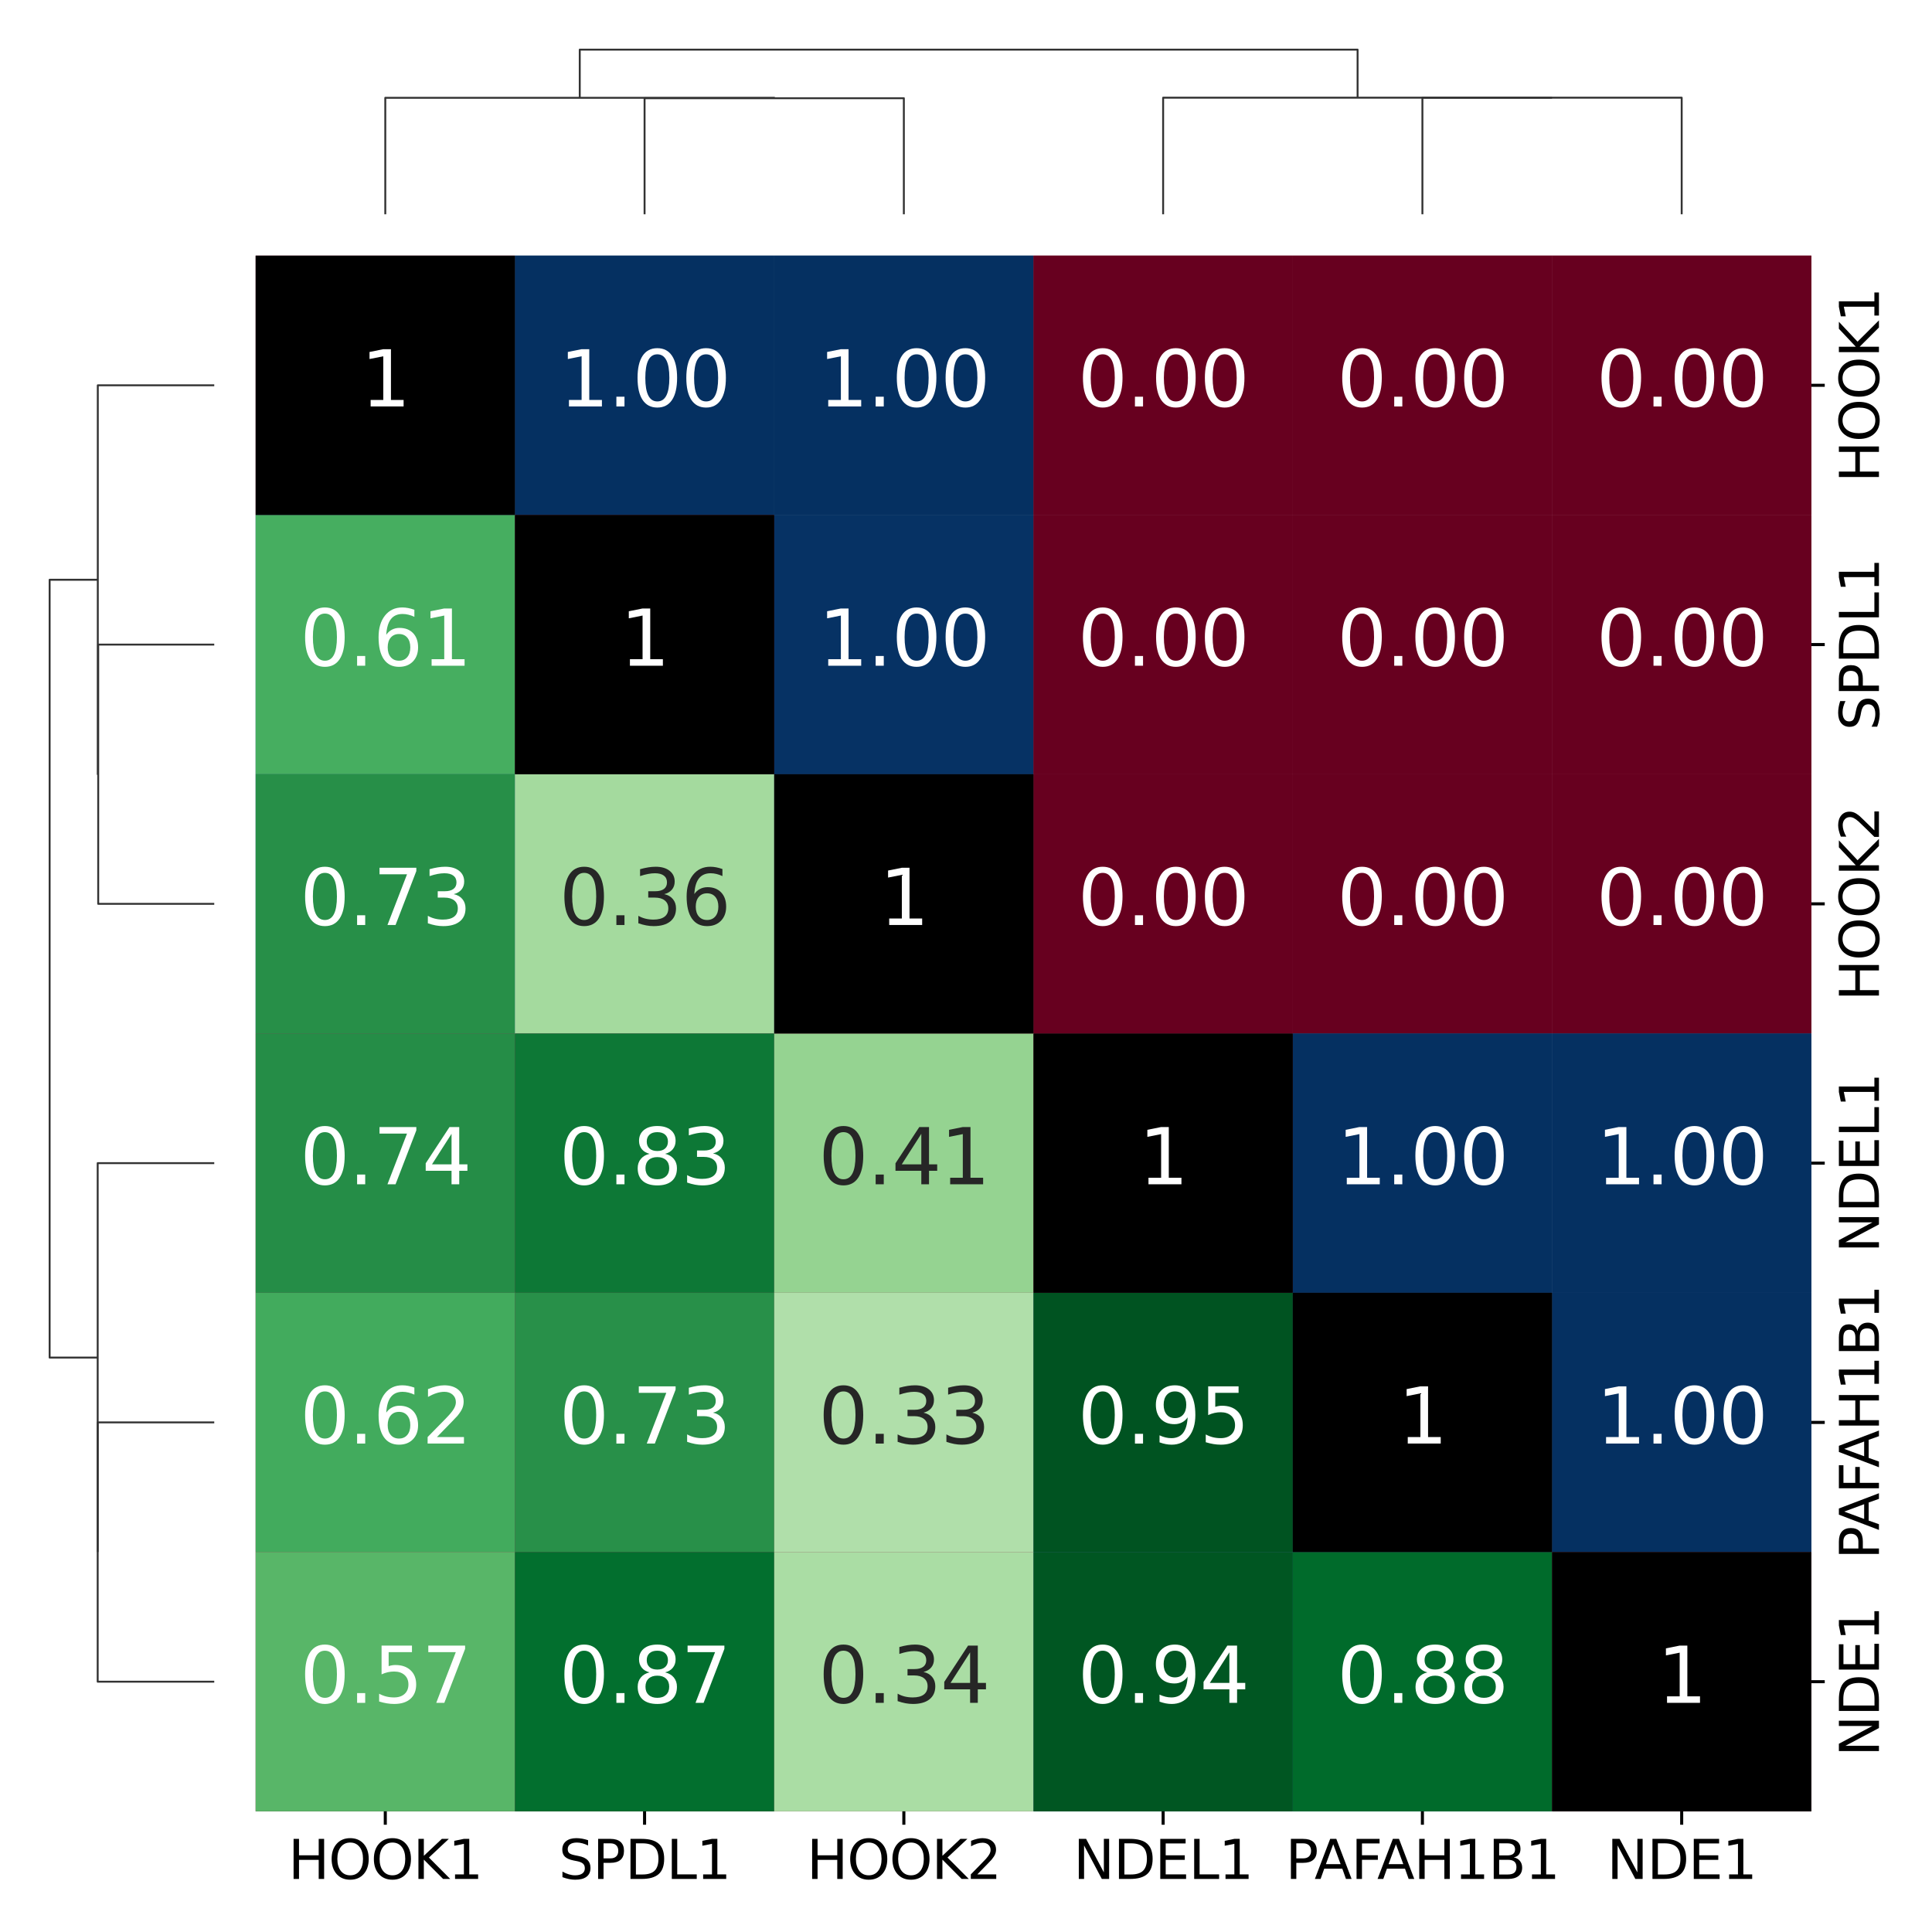 <?xml version="1.0" encoding="utf-8" standalone="no"?>
<!DOCTYPE svg PUBLIC "-//W3C//DTD SVG 1.1//EN"
  "http://www.w3.org/Graphics/SVG/1.1/DTD/svg11.dtd">
<svg xmlns:xlink="http://www.w3.org/1999/xlink" width="504pt" height="504pt" viewBox="0 0 504 504" xmlns="http://www.w3.org/2000/svg" version="1.1">
 <defs>
  <style type="text/css">*{stroke-linejoin: round; stroke-linecap: butt}</style>
 </defs>
 <g id="figure_1">
  <g id="patch_1">
   <path d="M 0 504 
L 504 504 
L 504 0 
L 0 0 
z
" style="fill: #ffffff"/>
  </g>
  <g id="axes_1">
   <g id="LineCollection_1">
    <path d="M 55.892 168.149 
L 25.619 168.149 
L 25.619 235.787 
L 55.892 235.787 
" clip-path="url(#p9113516ad7)" style="fill: none; stroke: #333333; stroke-width: 0.5"/>
    <path d="M 55.892 100.511 
L 25.512 100.511 
L 25.512 201.968 
L 25.619 201.968 
" clip-path="url(#p9113516ad7)" style="fill: none; stroke: #333333; stroke-width: 0.5"/>
    <path d="M 55.892 371.063 
L 25.483 371.063 
L 25.483 438.701 
L 55.892 438.701 
" clip-path="url(#p9113516ad7)" style="fill: none; stroke: #333333; stroke-width: 0.5"/>
    <path d="M 55.892 303.425 
L 25.483 303.425 
L 25.483 404.882 
L 25.483 404.882 
" clip-path="url(#p9113516ad7)" style="fill: none; stroke: #333333; stroke-width: 0.5"/>
    <path d="M 25.512 151.239 
L 12.947 151.239 
L 12.947 354.154 
L 25.483 354.154 
" clip-path="url(#p9113516ad7)" style="fill: none; stroke: #333333; stroke-width: 0.5"/>
   </g>
  </g>
  <g id="axes_2">
   <g id="LineCollection_2">
    <path d="M 168.149 55.892 
L 168.149 25.619 
L 235.787 25.619 
L 235.787 55.892 
" clip-path="url(#p3a0d789b03)" style="fill: none; stroke: #333333; stroke-width: 0.5"/>
    <path d="M 100.511 55.892 
L 100.511 25.512 
L 201.968 25.512 
L 201.968 25.619 
" clip-path="url(#p3a0d789b03)" style="fill: none; stroke: #333333; stroke-width: 0.5"/>
    <path d="M 371.063 55.892 
L 371.063 25.483 
L 438.701 25.483 
L 438.701 55.892 
" clip-path="url(#p3a0d789b03)" style="fill: none; stroke: #333333; stroke-width: 0.5"/>
    <path d="M 303.425 55.892 
L 303.425 25.483 
L 404.882 25.483 
L 404.882 25.483 
" clip-path="url(#p3a0d789b03)" style="fill: none; stroke: #333333; stroke-width: 0.5"/>
    <path d="M 151.239 25.512 
L 151.239 12.947 
L 354.154 12.947 
L 354.154 25.483 
" clip-path="url(#p3a0d789b03)" style="fill: none; stroke: #333333; stroke-width: 0.5"/>
   </g>
  </g>
  <g id="axes_3">
   <g id="patch_2">
    <path d="M 66.692 472.52 
L 472.52 472.52 
L 472.52 66.692 
L 66.692 66.692 
z
" style="fill: #ffffff"/>
   </g>
   <g id="QuadMesh_1">
    <path d="M 66.692 66.692 
L 134.33 66.692 
L 134.33 134.33 
L 66.692 134.33 
L 66.692 66.692 
" clip-path="url(#p1da2759126)" style="fill: #67001f"/>
    <path d="M 134.33 66.692 
L 201.968 66.692 
L 201.968 134.33 
L 134.33 134.33 
L 134.33 66.692 
" clip-path="url(#p1da2759126)" style="fill: #053061"/>
    <path d="M 201.968 66.692 
L 269.606 66.692 
L 269.606 134.33 
L 201.968 134.33 
L 201.968 66.692 
" clip-path="url(#p1da2759126)" style="fill: #053061"/>
    <path d="M 269.606 66.692 
L 337.244 66.692 
L 337.244 134.33 
L 269.606 134.33 
L 269.606 66.692 
" clip-path="url(#p1da2759126)" style="fill: #67001f"/>
    <path d="M 337.244 66.692 
L 404.882 66.692 
L 404.882 134.33 
L 337.244 134.33 
L 337.244 66.692 
" clip-path="url(#p1da2759126)" style="fill: #67001f"/>
    <path d="M 404.882 66.692 
L 472.52 66.692 
L 472.52 134.33 
L 404.882 134.33 
L 404.882 66.692 
" clip-path="url(#p1da2759126)" style="fill: #67001f"/>
    <path d="M 66.692 134.33 
L 134.33 134.33 
L 134.33 201.968 
L 66.692 201.968 
L 66.692 134.33 
" clip-path="url(#p1da2759126)" style="fill: #053061"/>
    <path d="M 134.33 134.33 
L 201.968 134.33 
L 201.968 201.968 
L 134.33 201.968 
L 134.33 134.33 
" clip-path="url(#p1da2759126)" style="fill: #67001f"/>
    <path d="M 201.968 134.33 
L 269.606 134.33 
L 269.606 201.968 
L 201.968 201.968 
L 201.968 134.33 
" clip-path="url(#p1da2759126)" style="fill: #063264"/>
    <path d="M 269.606 134.33 
L 337.244 134.33 
L 337.244 201.968 
L 269.606 201.968 
L 269.606 134.33 
" clip-path="url(#p1da2759126)" style="fill: #67001f"/>
    <path d="M 337.244 134.33 
L 404.882 134.33 
L 404.882 201.968 
L 337.244 201.968 
L 337.244 134.33 
" clip-path="url(#p1da2759126)" style="fill: #67001f"/>
    <path d="M 404.882 134.33 
L 472.52 134.33 
L 472.52 201.968 
L 404.882 201.968 
L 404.882 134.33 
" clip-path="url(#p1da2759126)" style="fill: #67001f"/>
    <path d="M 66.692 201.968 
L 134.33 201.968 
L 134.33 269.606 
L 66.692 269.606 
L 66.692 201.968 
" clip-path="url(#p1da2759126)" style="fill: #053061"/>
    <path d="M 134.33 201.968 
L 201.968 201.968 
L 201.968 269.606 
L 134.33 269.606 
L 134.33 201.968 
" clip-path="url(#p1da2759126)" style="fill: #063264"/>
    <path d="M 201.968 201.968 
L 269.606 201.968 
L 269.606 269.606 
L 201.968 269.606 
L 201.968 201.968 
" clip-path="url(#p1da2759126)" style="fill: #67001f"/>
    <path d="M 269.606 201.968 
L 337.244 201.968 
L 337.244 269.606 
L 269.606 269.606 
L 269.606 201.968 
" clip-path="url(#p1da2759126)" style="fill: #67001f"/>
    <path d="M 337.244 201.968 
L 404.882 201.968 
L 404.882 269.606 
L 337.244 269.606 
L 337.244 201.968 
" clip-path="url(#p1da2759126)" style="fill: #67001f"/>
    <path d="M 404.882 201.968 
L 472.52 201.968 
L 472.52 269.606 
L 404.882 269.606 
L 404.882 201.968 
" clip-path="url(#p1da2759126)" style="fill: #67001f"/>
    <path d="M 66.692 269.606 
L 134.33 269.606 
L 134.33 337.244 
L 66.692 337.244 
L 66.692 269.606 
" clip-path="url(#p1da2759126)" style="fill: #67001f"/>
    <path d="M 134.33 269.606 
L 201.968 269.606 
L 201.968 337.244 
L 134.33 337.244 
L 134.33 269.606 
" clip-path="url(#p1da2759126)" style="fill: #67001f"/>
    <path d="M 201.968 269.606 
L 269.606 269.606 
L 269.606 337.244 
L 201.968 337.244 
L 201.968 269.606 
" clip-path="url(#p1da2759126)" style="fill: #67001f"/>
    <path d="M 269.606 269.606 
L 337.244 269.606 
L 337.244 337.244 
L 269.606 337.244 
L 269.606 269.606 
" clip-path="url(#p1da2759126)" style="fill: #67001f"/>
    <path d="M 337.244 269.606 
L 404.882 269.606 
L 404.882 337.244 
L 337.244 337.244 
L 337.244 269.606 
" clip-path="url(#p1da2759126)" style="fill: #053061"/>
    <path d="M 404.882 269.606 
L 472.52 269.606 
L 472.52 337.244 
L 404.882 337.244 
L 404.882 269.606 
" clip-path="url(#p1da2759126)" style="fill: #053061"/>
    <path d="M 66.692 337.244 
L 134.33 337.244 
L 134.33 404.882 
L 66.692 404.882 
L 66.692 337.244 
" clip-path="url(#p1da2759126)" style="fill: #67001f"/>
    <path d="M 134.33 337.244 
L 201.968 337.244 
L 201.968 404.882 
L 134.33 404.882 
L 134.33 337.244 
" clip-path="url(#p1da2759126)" style="fill: #67001f"/>
    <path d="M 201.968 337.244 
L 269.606 337.244 
L 269.606 404.882 
L 201.968 404.882 
L 201.968 337.244 
" clip-path="url(#p1da2759126)" style="fill: #67001f"/>
    <path d="M 269.606 337.244 
L 337.244 337.244 
L 337.244 404.882 
L 269.606 404.882 
L 269.606 337.244 
" clip-path="url(#p1da2759126)" style="fill: #053061"/>
    <path d="M 337.244 337.244 
L 404.882 337.244 
L 404.882 404.882 
L 337.244 404.882 
L 337.244 337.244 
" clip-path="url(#p1da2759126)" style="fill: #67001f"/>
    <path d="M 404.882 337.244 
L 472.52 337.244 
L 472.52 404.882 
L 404.882 404.882 
L 404.882 337.244 
" clip-path="url(#p1da2759126)" style="fill: #053061"/>
    <path d="M 66.692 404.882 
L 134.33 404.882 
L 134.33 472.52 
L 66.692 472.52 
L 66.692 404.882 
" clip-path="url(#p1da2759126)" style="fill: #67001f"/>
    <path d="M 134.33 404.882 
L 201.968 404.882 
L 201.968 472.52 
L 134.33 472.52 
L 134.33 404.882 
" clip-path="url(#p1da2759126)" style="fill: #67001f"/>
    <path d="M 201.968 404.882 
L 269.606 404.882 
L 269.606 472.52 
L 201.968 472.52 
L 201.968 404.882 
" clip-path="url(#p1da2759126)" style="fill: #67001f"/>
    <path d="M 269.606 404.882 
L 337.244 404.882 
L 337.244 472.52 
L 269.606 472.52 
L 269.606 404.882 
" clip-path="url(#p1da2759126)" style="fill: #053061"/>
    <path d="M 337.244 404.882 
L 404.882 404.882 
L 404.882 472.52 
L 337.244 472.52 
L 337.244 404.882 
" clip-path="url(#p1da2759126)" style="fill: #053061"/>
    <path d="M 404.882 404.882 
L 472.52 404.882 
L 472.52 472.52 
L 404.882 472.52 
L 404.882 404.882 
" clip-path="url(#p1da2759126)" style="fill: #67001f"/>
   </g>
   <g id="QuadMesh_2">
    <path d="M 66.692 66.692 
L 134.33 66.692 
L 134.33 134.33 
L 66.692 134.33 
L 66.692 66.692 
" clip-path="url(#p1da2759126)" style="fill: none"/>
    <path d="M 134.33 66.692 
L 201.968 66.692 
L 201.968 134.33 
L 134.33 134.33 
L 134.33 66.692 
" clip-path="url(#p1da2759126)" style="fill: #053061"/>
    <path d="M 201.968 66.692 
L 269.606 66.692 
L 269.606 134.33 
L 201.968 134.33 
L 201.968 66.692 
" clip-path="url(#p1da2759126)" style="fill: #053061"/>
    <path d="M 269.606 66.692 
L 337.244 66.692 
L 337.244 134.33 
L 269.606 134.33 
L 269.606 66.692 
" clip-path="url(#p1da2759126)" style="fill: #67001f"/>
    <path d="M 337.244 66.692 
L 404.882 66.692 
L 404.882 134.33 
L 337.244 134.33 
L 337.244 66.692 
" clip-path="url(#p1da2759126)" style="fill: #67001f"/>
    <path d="M 404.882 66.692 
L 472.52 66.692 
L 472.52 134.33 
L 404.882 134.33 
L 404.882 66.692 
" clip-path="url(#p1da2759126)" style="fill: #67001f"/>
    <path d="M 66.692 134.33 
L 134.33 134.33 
L 134.33 201.968 
L 66.692 201.968 
L 66.692 134.33 
" clip-path="url(#p1da2759126)" style="fill: none"/>
    <path d="M 134.33 134.33 
L 201.968 134.33 
L 201.968 201.968 
L 134.33 201.968 
L 134.33 134.33 
" clip-path="url(#p1da2759126)" style="fill: none"/>
    <path d="M 201.968 134.33 
L 269.606 134.33 
L 269.606 201.968 
L 201.968 201.968 
L 201.968 134.33 
" clip-path="url(#p1da2759126)" style="fill: #063264"/>
    <path d="M 269.606 134.33 
L 337.244 134.33 
L 337.244 201.968 
L 269.606 201.968 
L 269.606 134.33 
" clip-path="url(#p1da2759126)" style="fill: #67001f"/>
    <path d="M 337.244 134.33 
L 404.882 134.33 
L 404.882 201.968 
L 337.244 201.968 
L 337.244 134.33 
" clip-path="url(#p1da2759126)" style="fill: #67001f"/>
    <path d="M 404.882 134.33 
L 472.52 134.33 
L 472.52 201.968 
L 404.882 201.968 
L 404.882 134.33 
" clip-path="url(#p1da2759126)" style="fill: #67001f"/>
    <path d="M 66.692 201.968 
L 134.33 201.968 
L 134.33 269.606 
L 66.692 269.606 
L 66.692 201.968 
" clip-path="url(#p1da2759126)" style="fill: none"/>
    <path d="M 134.33 201.968 
L 201.968 201.968 
L 201.968 269.606 
L 134.33 269.606 
L 134.33 201.968 
" clip-path="url(#p1da2759126)" style="fill: none"/>
    <path d="M 201.968 201.968 
L 269.606 201.968 
L 269.606 269.606 
L 201.968 269.606 
L 201.968 201.968 
" clip-path="url(#p1da2759126)" style="fill: none"/>
    <path d="M 269.606 201.968 
L 337.244 201.968 
L 337.244 269.606 
L 269.606 269.606 
L 269.606 201.968 
" clip-path="url(#p1da2759126)" style="fill: #67001f"/>
    <path d="M 337.244 201.968 
L 404.882 201.968 
L 404.882 269.606 
L 337.244 269.606 
L 337.244 201.968 
" clip-path="url(#p1da2759126)" style="fill: #67001f"/>
    <path d="M 404.882 201.968 
L 472.52 201.968 
L 472.52 269.606 
L 404.882 269.606 
L 404.882 201.968 
" clip-path="url(#p1da2759126)" style="fill: #67001f"/>
    <path d="M 66.692 269.606 
L 134.33 269.606 
L 134.33 337.244 
L 66.692 337.244 
L 66.692 269.606 
" clip-path="url(#p1da2759126)" style="fill: none"/>
    <path d="M 134.33 269.606 
L 201.968 269.606 
L 201.968 337.244 
L 134.33 337.244 
L 134.33 269.606 
" clip-path="url(#p1da2759126)" style="fill: none"/>
    <path d="M 201.968 269.606 
L 269.606 269.606 
L 269.606 337.244 
L 201.968 337.244 
L 201.968 269.606 
" clip-path="url(#p1da2759126)" style="fill: none"/>
    <path d="M 269.606 269.606 
L 337.244 269.606 
L 337.244 337.244 
L 269.606 337.244 
L 269.606 269.606 
" clip-path="url(#p1da2759126)" style="fill: none"/>
    <path d="M 337.244 269.606 
L 404.882 269.606 
L 404.882 337.244 
L 337.244 337.244 
L 337.244 269.606 
" clip-path="url(#p1da2759126)" style="fill: #053061"/>
    <path d="M 404.882 269.606 
L 472.52 269.606 
L 472.52 337.244 
L 404.882 337.244 
L 404.882 269.606 
" clip-path="url(#p1da2759126)" style="fill: #053061"/>
    <path d="M 66.692 337.244 
L 134.33 337.244 
L 134.33 404.882 
L 66.692 404.882 
L 66.692 337.244 
" clip-path="url(#p1da2759126)" style="fill: none"/>
    <path d="M 134.33 337.244 
L 201.968 337.244 
L 201.968 404.882 
L 134.33 404.882 
L 134.33 337.244 
" clip-path="url(#p1da2759126)" style="fill: none"/>
    <path d="M 201.968 337.244 
L 269.606 337.244 
L 269.606 404.882 
L 201.968 404.882 
L 201.968 337.244 
" clip-path="url(#p1da2759126)" style="fill: none"/>
    <path d="M 269.606 337.244 
L 337.244 337.244 
L 337.244 404.882 
L 269.606 404.882 
L 269.606 337.244 
" clip-path="url(#p1da2759126)" style="fill: none"/>
    <path d="M 337.244 337.244 
L 404.882 337.244 
L 404.882 404.882 
L 337.244 404.882 
L 337.244 337.244 
" clip-path="url(#p1da2759126)" style="fill: none"/>
    <path d="M 404.882 337.244 
L 472.52 337.244 
L 472.52 404.882 
L 404.882 404.882 
L 404.882 337.244 
" clip-path="url(#p1da2759126)" style="fill: #053061"/>
    <path d="M 66.692 404.882 
L 134.33 404.882 
L 134.33 472.52 
L 66.692 472.52 
L 66.692 404.882 
" clip-path="url(#p1da2759126)" style="fill: none"/>
    <path d="M 134.33 404.882 
L 201.968 404.882 
L 201.968 472.52 
L 134.33 472.52 
L 134.33 404.882 
" clip-path="url(#p1da2759126)" style="fill: none"/>
    <path d="M 201.968 404.882 
L 269.606 404.882 
L 269.606 472.52 
L 201.968 472.52 
L 201.968 404.882 
" clip-path="url(#p1da2759126)" style="fill: none"/>
    <path d="M 269.606 404.882 
L 337.244 404.882 
L 337.244 472.52 
L 269.606 472.52 
L 269.606 404.882 
" clip-path="url(#p1da2759126)" style="fill: none"/>
    <path d="M 337.244 404.882 
L 404.882 404.882 
L 404.882 472.52 
L 337.244 472.52 
L 337.244 404.882 
" clip-path="url(#p1da2759126)" style="fill: none"/>
    <path d="M 404.882 404.882 
L 472.52 404.882 
L 472.52 472.52 
L 404.882 472.52 
L 404.882 404.882 
" clip-path="url(#p1da2759126)" style="fill: none"/>
   </g>
   <g id="QuadMesh_3">
    <path d="M 66.692 66.692 
L 134.33 66.692 
L 134.33 134.33 
L 66.692 134.33 
L 66.692 66.692 
" clip-path="url(#p1da2759126)" style="fill: none"/>
    <path d="M 134.33 66.692 
L 201.968 66.692 
L 201.968 134.33 
L 134.33 134.33 
L 134.33 66.692 
" clip-path="url(#p1da2759126)" style="fill: none"/>
    <path d="M 201.968 66.692 
L 269.606 66.692 
L 269.606 134.33 
L 201.968 134.33 
L 201.968 66.692 
" clip-path="url(#p1da2759126)" style="fill: none"/>
    <path d="M 269.606 66.692 
L 337.244 66.692 
L 337.244 134.33 
L 269.606 134.33 
L 269.606 66.692 
" clip-path="url(#p1da2759126)" style="fill: none"/>
    <path d="M 337.244 66.692 
L 404.882 66.692 
L 404.882 134.33 
L 337.244 134.33 
L 337.244 66.692 
" clip-path="url(#p1da2759126)" style="fill: none"/>
    <path d="M 404.882 66.692 
L 472.52 66.692 
L 472.52 134.33 
L 404.882 134.33 
L 404.882 66.692 
" clip-path="url(#p1da2759126)" style="fill: none"/>
    <path d="M 66.692 134.33 
L 134.33 134.33 
L 134.33 201.968 
L 66.692 201.968 
L 66.692 134.33 
" clip-path="url(#p1da2759126)" style="fill: #46ae60"/>
    <path d="M 134.33 134.33 
L 201.968 134.33 
L 201.968 201.968 
L 134.33 201.968 
L 134.33 134.33 
" clip-path="url(#p1da2759126)" style="fill: none"/>
    <path d="M 201.968 134.33 
L 269.606 134.33 
L 269.606 201.968 
L 201.968 201.968 
L 201.968 134.33 
" clip-path="url(#p1da2759126)" style="fill: none"/>
    <path d="M 269.606 134.33 
L 337.244 134.33 
L 337.244 201.968 
L 269.606 201.968 
L 269.606 134.33 
" clip-path="url(#p1da2759126)" style="fill: none"/>
    <path d="M 337.244 134.33 
L 404.882 134.33 
L 404.882 201.968 
L 337.244 201.968 
L 337.244 134.33 
" clip-path="url(#p1da2759126)" style="fill: none"/>
    <path d="M 404.882 134.33 
L 472.52 134.33 
L 472.52 201.968 
L 404.882 201.968 
L 404.882 134.33 
" clip-path="url(#p1da2759126)" style="fill: none"/>
    <path d="M 66.692 201.968 
L 134.33 201.968 
L 134.33 269.606 
L 66.692 269.606 
L 66.692 201.968 
" clip-path="url(#p1da2759126)" style="fill: #278f48"/>
    <path d="M 134.33 201.968 
L 201.968 201.968 
L 201.968 269.606 
L 134.33 269.606 
L 134.33 201.968 
" clip-path="url(#p1da2759126)" style="fill: #a4da9e"/>
    <path d="M 201.968 201.968 
L 269.606 201.968 
L 269.606 269.606 
L 201.968 269.606 
L 201.968 201.968 
" clip-path="url(#p1da2759126)" style="fill: none"/>
    <path d="M 269.606 201.968 
L 337.244 201.968 
L 337.244 269.606 
L 269.606 269.606 
L 269.606 201.968 
" clip-path="url(#p1da2759126)" style="fill: none"/>
    <path d="M 337.244 201.968 
L 404.882 201.968 
L 404.882 269.606 
L 337.244 269.606 
L 337.244 201.968 
" clip-path="url(#p1da2759126)" style="fill: none"/>
    <path d="M 404.882 201.968 
L 472.52 201.968 
L 472.52 269.606 
L 404.882 269.606 
L 404.882 201.968 
" clip-path="url(#p1da2759126)" style="fill: none"/>
    <path d="M 66.692 269.606 
L 134.33 269.606 
L 134.33 337.244 
L 66.692 337.244 
L 66.692 269.606 
" clip-path="url(#p1da2759126)" style="fill: #258d47"/>
    <path d="M 134.33 269.606 
L 201.968 269.606 
L 201.968 337.244 
L 134.33 337.244 
L 134.33 269.606 
" clip-path="url(#p1da2759126)" style="fill: #0d7836"/>
    <path d="M 201.968 269.606 
L 269.606 269.606 
L 269.606 337.244 
L 201.968 337.244 
L 201.968 269.606 
" clip-path="url(#p1da2759126)" style="fill: #95d391"/>
    <path d="M 269.606 269.606 
L 337.244 269.606 
L 337.244 337.244 
L 269.606 337.244 
L 269.606 269.606 
" clip-path="url(#p1da2759126)" style="fill: none"/>
    <path d="M 337.244 269.606 
L 404.882 269.606 
L 404.882 337.244 
L 337.244 337.244 
L 337.244 269.606 
" clip-path="url(#p1da2759126)" style="fill: none"/>
    <path d="M 404.882 269.606 
L 472.52 269.606 
L 472.52 337.244 
L 404.882 337.244 
L 404.882 269.606 
" clip-path="url(#p1da2759126)" style="fill: none"/>
    <path d="M 66.692 337.244 
L 134.33 337.244 
L 134.33 404.882 
L 66.692 404.882 
L 66.692 337.244 
" clip-path="url(#p1da2759126)" style="fill: #42ab5d"/>
    <path d="M 134.33 337.244 
L 201.968 337.244 
L 201.968 404.882 
L 134.33 404.882 
L 134.33 337.244 
" clip-path="url(#p1da2759126)" style="fill: #289049"/>
    <path d="M 201.968 337.244 
L 269.606 337.244 
L 269.606 404.882 
L 201.968 404.882 
L 201.968 337.244 
" clip-path="url(#p1da2759126)" style="fill: #b0dfaa"/>
    <path d="M 269.606 337.244 
L 337.244 337.244 
L 337.244 404.882 
L 269.606 404.882 
L 269.606 337.244 
" clip-path="url(#p1da2759126)" style="fill: #005321"/>
    <path d="M 337.244 337.244 
L 404.882 337.244 
L 404.882 404.882 
L 337.244 404.882 
L 337.244 337.244 
" clip-path="url(#p1da2759126)" style="fill: none"/>
    <path d="M 404.882 337.244 
L 472.52 337.244 
L 472.52 404.882 
L 404.882 404.882 
L 404.882 337.244 
" clip-path="url(#p1da2759126)" style="fill: none"/>
    <path d="M 66.692 404.882 
L 134.33 404.882 
L 134.33 472.52 
L 66.692 472.52 
L 66.692 404.882 
" clip-path="url(#p1da2759126)" style="fill: #58b668"/>
    <path d="M 134.33 404.882 
L 201.968 404.882 
L 201.968 472.52 
L 134.33 472.52 
L 134.33 404.882 
" clip-path="url(#p1da2759126)" style="fill: #026f2e"/>
    <path d="M 201.968 404.882 
L 269.606 404.882 
L 269.606 472.52 
L 201.968 472.52 
L 201.968 404.882 
" clip-path="url(#p1da2759126)" style="fill: #aadda4"/>
    <path d="M 269.606 404.882 
L 337.244 404.882 
L 337.244 472.52 
L 269.606 472.52 
L 269.606 404.882 
" clip-path="url(#p1da2759126)" style="fill: #005622"/>
    <path d="M 337.244 404.882 
L 404.882 404.882 
L 404.882 472.52 
L 337.244 472.52 
L 337.244 404.882 
" clip-path="url(#p1da2759126)" style="fill: #006b2b"/>
    <path d="M 404.882 404.882 
L 472.52 404.882 
L 472.52 472.52 
L 404.882 472.52 
L 404.882 404.882 
" clip-path="url(#p1da2759126)" style="fill: none"/>
   </g>
   <g id="QuadMesh_4">
    <path d="M 66.692 66.692 
L 134.33 66.692 
L 134.33 134.33 
L 66.692 134.33 
L 66.692 66.692 
" clip-path="url(#p1da2759126)"/>
    <path d="M 134.33 66.692 
L 201.968 66.692 
L 201.968 134.33 
L 134.33 134.33 
L 134.33 66.692 
" clip-path="url(#p1da2759126)" style="fill: none"/>
    <path d="M 201.968 66.692 
L 269.606 66.692 
L 269.606 134.33 
L 201.968 134.33 
L 201.968 66.692 
" clip-path="url(#p1da2759126)" style="fill: none"/>
    <path d="M 269.606 66.692 
L 337.244 66.692 
L 337.244 134.33 
L 269.606 134.33 
L 269.606 66.692 
" clip-path="url(#p1da2759126)" style="fill: none"/>
    <path d="M 337.244 66.692 
L 404.882 66.692 
L 404.882 134.33 
L 337.244 134.33 
L 337.244 66.692 
" clip-path="url(#p1da2759126)" style="fill: none"/>
    <path d="M 404.882 66.692 
L 472.52 66.692 
L 472.52 134.33 
L 404.882 134.33 
L 404.882 66.692 
" clip-path="url(#p1da2759126)" style="fill: none"/>
    <path d="M 66.692 134.33 
L 134.33 134.33 
L 134.33 201.968 
L 66.692 201.968 
L 66.692 134.33 
" clip-path="url(#p1da2759126)" style="fill: none"/>
    <path d="M 134.33 134.33 
L 201.968 134.33 
L 201.968 201.968 
L 134.33 201.968 
L 134.33 134.33 
" clip-path="url(#p1da2759126)"/>
    <path d="M 201.968 134.33 
L 269.606 134.33 
L 269.606 201.968 
L 201.968 201.968 
L 201.968 134.33 
" clip-path="url(#p1da2759126)" style="fill: none"/>
    <path d="M 269.606 134.33 
L 337.244 134.33 
L 337.244 201.968 
L 269.606 201.968 
L 269.606 134.33 
" clip-path="url(#p1da2759126)" style="fill: none"/>
    <path d="M 337.244 134.33 
L 404.882 134.33 
L 404.882 201.968 
L 337.244 201.968 
L 337.244 134.33 
" clip-path="url(#p1da2759126)" style="fill: none"/>
    <path d="M 404.882 134.33 
L 472.52 134.33 
L 472.52 201.968 
L 404.882 201.968 
L 404.882 134.33 
" clip-path="url(#p1da2759126)" style="fill: none"/>
    <path d="M 66.692 201.968 
L 134.33 201.968 
L 134.33 269.606 
L 66.692 269.606 
L 66.692 201.968 
" clip-path="url(#p1da2759126)" style="fill: none"/>
    <path d="M 134.33 201.968 
L 201.968 201.968 
L 201.968 269.606 
L 134.33 269.606 
L 134.33 201.968 
" clip-path="url(#p1da2759126)" style="fill: none"/>
    <path d="M 201.968 201.968 
L 269.606 201.968 
L 269.606 269.606 
L 201.968 269.606 
L 201.968 201.968 
" clip-path="url(#p1da2759126)"/>
    <path d="M 269.606 201.968 
L 337.244 201.968 
L 337.244 269.606 
L 269.606 269.606 
L 269.606 201.968 
" clip-path="url(#p1da2759126)" style="fill: none"/>
    <path d="M 337.244 201.968 
L 404.882 201.968 
L 404.882 269.606 
L 337.244 269.606 
L 337.244 201.968 
" clip-path="url(#p1da2759126)" style="fill: none"/>
    <path d="M 404.882 201.968 
L 472.52 201.968 
L 472.52 269.606 
L 404.882 269.606 
L 404.882 201.968 
" clip-path="url(#p1da2759126)" style="fill: none"/>
    <path d="M 66.692 269.606 
L 134.33 269.606 
L 134.33 337.244 
L 66.692 337.244 
L 66.692 269.606 
" clip-path="url(#p1da2759126)" style="fill: none"/>
    <path d="M 134.33 269.606 
L 201.968 269.606 
L 201.968 337.244 
L 134.33 337.244 
L 134.33 269.606 
" clip-path="url(#p1da2759126)" style="fill: none"/>
    <path d="M 201.968 269.606 
L 269.606 269.606 
L 269.606 337.244 
L 201.968 337.244 
L 201.968 269.606 
" clip-path="url(#p1da2759126)" style="fill: none"/>
    <path d="M 269.606 269.606 
L 337.244 269.606 
L 337.244 337.244 
L 269.606 337.244 
L 269.606 269.606 
" clip-path="url(#p1da2759126)"/>
    <path d="M 337.244 269.606 
L 404.882 269.606 
L 404.882 337.244 
L 337.244 337.244 
L 337.244 269.606 
" clip-path="url(#p1da2759126)" style="fill: none"/>
    <path d="M 404.882 269.606 
L 472.52 269.606 
L 472.52 337.244 
L 404.882 337.244 
L 404.882 269.606 
" clip-path="url(#p1da2759126)" style="fill: none"/>
    <path d="M 66.692 337.244 
L 134.33 337.244 
L 134.33 404.882 
L 66.692 404.882 
L 66.692 337.244 
" clip-path="url(#p1da2759126)" style="fill: none"/>
    <path d="M 134.33 337.244 
L 201.968 337.244 
L 201.968 404.882 
L 134.33 404.882 
L 134.33 337.244 
" clip-path="url(#p1da2759126)" style="fill: none"/>
    <path d="M 201.968 337.244 
L 269.606 337.244 
L 269.606 404.882 
L 201.968 404.882 
L 201.968 337.244 
" clip-path="url(#p1da2759126)" style="fill: none"/>
    <path d="M 269.606 337.244 
L 337.244 337.244 
L 337.244 404.882 
L 269.606 404.882 
L 269.606 337.244 
" clip-path="url(#p1da2759126)" style="fill: none"/>
    <path d="M 337.244 337.244 
L 404.882 337.244 
L 404.882 404.882 
L 337.244 404.882 
L 337.244 337.244 
" clip-path="url(#p1da2759126)"/>
    <path d="M 404.882 337.244 
L 472.52 337.244 
L 472.52 404.882 
L 404.882 404.882 
L 404.882 337.244 
" clip-path="url(#p1da2759126)" style="fill: none"/>
    <path d="M 66.692 404.882 
L 134.33 404.882 
L 134.33 472.52 
L 66.692 472.52 
L 66.692 404.882 
" clip-path="url(#p1da2759126)" style="fill: none"/>
    <path d="M 134.33 404.882 
L 201.968 404.882 
L 201.968 472.52 
L 134.33 472.52 
L 134.33 404.882 
" clip-path="url(#p1da2759126)" style="fill: none"/>
    <path d="M 201.968 404.882 
L 269.606 404.882 
L 269.606 472.52 
L 201.968 472.52 
L 201.968 404.882 
" clip-path="url(#p1da2759126)" style="fill: none"/>
    <path d="M 269.606 404.882 
L 337.244 404.882 
L 337.244 472.52 
L 269.606 472.52 
L 269.606 404.882 
" clip-path="url(#p1da2759126)" style="fill: none"/>
    <path d="M 337.244 404.882 
L 404.882 404.882 
L 404.882 472.52 
L 337.244 472.52 
L 337.244 404.882 
" clip-path="url(#p1da2759126)" style="fill: none"/>
    <path d="M 404.882 404.882 
L 472.52 404.882 
L 472.52 472.52 
L 404.882 472.52 
L 404.882 404.882 
" clip-path="url(#p1da2759126)"/>
   </g>
   <g id="matplotlib.axis_1">
    <g id="xtick_1">
     <g id="line2d_1">
      <defs>
       <path id="m78a3d4c528" d="M 0 0 
L 0 3.5 
" style="stroke: #000000; stroke-width: 0.8"/>
      </defs>
      <g>
       <use xlink:href="#m78a3d4c528" x="100.511" y="472.52" style="stroke: #000000; stroke-width: 0.8"/>
      </g>
     </g>
     <g id="text_1">
      <!-- HOOK1 -->
      <g transform="translate(75.182 490.158) scale(0.14 -0.14)">
       <defs>
        <path id="DejaVuSans-48" d="M 628 4666 
L 1259 4666 
L 1259 2753 
L 3553 2753 
L 3553 4666 
L 4184 4666 
L 4184 0 
L 3553 0 
L 3553 2222 
L 1259 2222 
L 1259 0 
L 628 0 
L 628 4666 
z
" transform="scale(0.016)"/>
        <path id="DejaVuSans-4f" d="M 2522 4238 
Q 1834 4238 1429 3725 
Q 1025 3213 1025 2328 
Q 1025 1447 1429 934 
Q 1834 422 2522 422 
Q 3209 422 3611 934 
Q 4013 1447 4013 2328 
Q 4013 3213 3611 3725 
Q 3209 4238 2522 4238 
z
M 2522 4750 
Q 3503 4750 4090 4092 
Q 4678 3434 4678 2328 
Q 4678 1225 4090 567 
Q 3503 -91 2522 -91 
Q 1538 -91 948 565 
Q 359 1222 359 2328 
Q 359 3434 948 4092 
Q 1538 4750 2522 4750 
z
" transform="scale(0.016)"/>
        <path id="DejaVuSans-4b" d="M 628 4666 
L 1259 4666 
L 1259 2694 
L 3353 4666 
L 4166 4666 
L 1850 2491 
L 4331 0 
L 3500 0 
L 1259 2247 
L 1259 0 
L 628 0 
L 628 4666 
z
" transform="scale(0.016)"/>
        <path id="DejaVuSans-31" d="M 794 531 
L 1825 531 
L 1825 4091 
L 703 3866 
L 703 4441 
L 1819 4666 
L 2450 4666 
L 2450 531 
L 3481 531 
L 3481 0 
L 794 0 
L 794 531 
z
" transform="scale(0.016)"/>
       </defs>
       <use xlink:href="#DejaVuSans-48"/>
       <use xlink:href="#DejaVuSans-4f" x="75.195"/>
       <use xlink:href="#DejaVuSans-4f" x="153.906"/>
       <use xlink:href="#DejaVuSans-4b" x="232.617"/>
       <use xlink:href="#DejaVuSans-31" x="298.193"/>
      </g>
     </g>
    </g>
    <g id="xtick_2">
     <g id="line2d_2">
      <g>
       <use xlink:href="#m78a3d4c528" x="168.149" y="472.52" style="stroke: #000000; stroke-width: 0.8"/>
      </g>
     </g>
     <g id="text_2">
      <!-- SPDL1 -->
      <g transform="translate(145.74 490.158) scale(0.14 -0.14)">
       <defs>
        <path id="DejaVuSans-53" d="M 3425 4513 
L 3425 3897 
Q 3066 4069 2747 4153 
Q 2428 4238 2131 4238 
Q 1616 4238 1336 4038 
Q 1056 3838 1056 3469 
Q 1056 3159 1242 3001 
Q 1428 2844 1947 2747 
L 2328 2669 
Q 3034 2534 3370 2195 
Q 3706 1856 3706 1288 
Q 3706 609 3251 259 
Q 2797 -91 1919 -91 
Q 1588 -91 1214 -16 
Q 841 59 441 206 
L 441 856 
Q 825 641 1194 531 
Q 1563 422 1919 422 
Q 2459 422 2753 634 
Q 3047 847 3047 1241 
Q 3047 1584 2836 1778 
Q 2625 1972 2144 2069 
L 1759 2144 
Q 1053 2284 737 2584 
Q 422 2884 422 3419 
Q 422 4038 858 4394 
Q 1294 4750 2059 4750 
Q 2388 4750 2728 4690 
Q 3069 4631 3425 4513 
z
" transform="scale(0.016)"/>
        <path id="DejaVuSans-50" d="M 1259 4147 
L 1259 2394 
L 2053 2394 
Q 2494 2394 2734 2622 
Q 2975 2850 2975 3272 
Q 2975 3691 2734 3919 
Q 2494 4147 2053 4147 
L 1259 4147 
z
M 628 4666 
L 2053 4666 
Q 2838 4666 3239 4311 
Q 3641 3956 3641 3272 
Q 3641 2581 3239 2228 
Q 2838 1875 2053 1875 
L 1259 1875 
L 1259 0 
L 628 0 
L 628 4666 
z
" transform="scale(0.016)"/>
        <path id="DejaVuSans-44" d="M 1259 4147 
L 1259 519 
L 2022 519 
Q 2988 519 3436 956 
Q 3884 1394 3884 2338 
Q 3884 3275 3436 3711 
Q 2988 4147 2022 4147 
L 1259 4147 
z
M 628 4666 
L 1925 4666 
Q 3281 4666 3915 4102 
Q 4550 3538 4550 2338 
Q 4550 1131 3912 565 
Q 3275 0 1925 0 
L 628 0 
L 628 4666 
z
" transform="scale(0.016)"/>
        <path id="DejaVuSans-4c" d="M 628 4666 
L 1259 4666 
L 1259 531 
L 3531 531 
L 3531 0 
L 628 0 
L 628 4666 
z
" transform="scale(0.016)"/>
       </defs>
       <use xlink:href="#DejaVuSans-53"/>
       <use xlink:href="#DejaVuSans-50" x="63.477"/>
       <use xlink:href="#DejaVuSans-44" x="123.779"/>
       <use xlink:href="#DejaVuSans-4c" x="200.781"/>
       <use xlink:href="#DejaVuSans-31" x="256.494"/>
      </g>
     </g>
    </g>
    <g id="xtick_3">
     <g id="line2d_3">
      <g>
       <use xlink:href="#m78a3d4c528" x="235.787" y="472.52" style="stroke: #000000; stroke-width: 0.8"/>
      </g>
     </g>
     <g id="text_3">
      <!-- HOOK2 -->
      <g transform="translate(210.458 490.158) scale(0.14 -0.14)">
       <defs>
        <path id="DejaVuSans-32" d="M 1228 531 
L 3431 531 
L 3431 0 
L 469 0 
L 469 531 
Q 828 903 1448 1529 
Q 2069 2156 2228 2338 
Q 2531 2678 2651 2914 
Q 2772 3150 2772 3378 
Q 2772 3750 2511 3984 
Q 2250 4219 1831 4219 
Q 1534 4219 1204 4116 
Q 875 4013 500 3803 
L 500 4441 
Q 881 4594 1212 4672 
Q 1544 4750 1819 4750 
Q 2544 4750 2975 4387 
Q 3406 4025 3406 3419 
Q 3406 3131 3298 2873 
Q 3191 2616 2906 2266 
Q 2828 2175 2409 1742 
Q 1991 1309 1228 531 
z
" transform="scale(0.016)"/>
       </defs>
       <use xlink:href="#DejaVuSans-48"/>
       <use xlink:href="#DejaVuSans-4f" x="75.195"/>
       <use xlink:href="#DejaVuSans-4f" x="153.906"/>
       <use xlink:href="#DejaVuSans-4b" x="232.617"/>
       <use xlink:href="#DejaVuSans-32" x="298.193"/>
      </g>
     </g>
    </g>
    <g id="xtick_4">
     <g id="line2d_4">
      <g>
       <use xlink:href="#m78a3d4c528" x="303.425" y="472.52" style="stroke: #000000; stroke-width: 0.8"/>
      </g>
     </g>
     <g id="text_4">
      <!-- NDEL1 -->
      <g transform="translate(280.021 490.158) scale(0.14 -0.14)">
       <defs>
        <path id="DejaVuSans-4e" d="M 628 4666 
L 1478 4666 
L 3547 763 
L 3547 4666 
L 4159 4666 
L 4159 0 
L 3309 0 
L 1241 3903 
L 1241 0 
L 628 0 
L 628 4666 
z
" transform="scale(0.016)"/>
        <path id="DejaVuSans-45" d="M 628 4666 
L 3578 4666 
L 3578 4134 
L 1259 4134 
L 1259 2753 
L 3481 2753 
L 3481 2222 
L 1259 2222 
L 1259 531 
L 3634 531 
L 3634 0 
L 628 0 
L 628 4666 
z
" transform="scale(0.016)"/>
       </defs>
       <use xlink:href="#DejaVuSans-4e"/>
       <use xlink:href="#DejaVuSans-44" x="74.805"/>
       <use xlink:href="#DejaVuSans-45" x="151.807"/>
       <use xlink:href="#DejaVuSans-4c" x="214.99"/>
       <use xlink:href="#DejaVuSans-31" x="270.703"/>
      </g>
     </g>
    </g>
    <g id="xtick_5">
     <g id="line2d_5">
      <g>
       <use xlink:href="#m78a3d4c528" x="371.063" y="472.52" style="stroke: #000000; stroke-width: 0.8"/>
      </g>
     </g>
     <g id="text_5">
      <!-- PAFAH1B1 -->
      <g transform="translate(335.35 490.158) scale(0.14 -0.14)">
       <defs>
        <path id="DejaVuSans-41" d="M 2188 4044 
L 1331 1722 
L 3047 1722 
L 2188 4044 
z
M 1831 4666 
L 2547 4666 
L 4325 0 
L 3669 0 
L 3244 1197 
L 1141 1197 
L 716 0 
L 50 0 
L 1831 4666 
z
" transform="scale(0.016)"/>
        <path id="DejaVuSans-46" d="M 628 4666 
L 3309 4666 
L 3309 4134 
L 1259 4134 
L 1259 2759 
L 3109 2759 
L 3109 2228 
L 1259 2228 
L 1259 0 
L 628 0 
L 628 4666 
z
" transform="scale(0.016)"/>
        <path id="DejaVuSans-42" d="M 1259 2228 
L 1259 519 
L 2272 519 
Q 2781 519 3026 730 
Q 3272 941 3272 1375 
Q 3272 1813 3026 2020 
Q 2781 2228 2272 2228 
L 1259 2228 
z
M 1259 4147 
L 1259 2741 
L 2194 2741 
Q 2656 2741 2882 2914 
Q 3109 3088 3109 3444 
Q 3109 3797 2882 3972 
Q 2656 4147 2194 4147 
L 1259 4147 
z
M 628 4666 
L 2241 4666 
Q 2963 4666 3353 4366 
Q 3744 4066 3744 3513 
Q 3744 3084 3544 2831 
Q 3344 2578 2956 2516 
Q 3422 2416 3680 2098 
Q 3938 1781 3938 1306 
Q 3938 681 3513 340 
Q 3088 0 2303 0 
L 628 0 
L 628 4666 
z
" transform="scale(0.016)"/>
       </defs>
       <use xlink:href="#DejaVuSans-50"/>
       <use xlink:href="#DejaVuSans-41" x="53.928"/>
       <use xlink:href="#DejaVuSans-46" x="122.336"/>
       <use xlink:href="#DejaVuSans-41" x="170.73"/>
       <use xlink:href="#DejaVuSans-48" x="239.139"/>
       <use xlink:href="#DejaVuSans-31" x="314.334"/>
       <use xlink:href="#DejaVuSans-42" x="377.957"/>
       <use xlink:href="#DejaVuSans-31" x="446.561"/>
      </g>
     </g>
    </g>
    <g id="xtick_6">
     <g id="line2d_6">
      <g>
       <use xlink:href="#m78a3d4c528" x="438.701" y="472.52" style="stroke: #000000; stroke-width: 0.8"/>
      </g>
     </g>
     <g id="text_6">
      <!-- NDE1 -->
      <g transform="translate(419.197 490.158) scale(0.14 -0.14)">
       <use xlink:href="#DejaVuSans-4e"/>
       <use xlink:href="#DejaVuSans-44" x="74.805"/>
       <use xlink:href="#DejaVuSans-45" x="151.807"/>
       <use xlink:href="#DejaVuSans-31" x="214.99"/>
      </g>
     </g>
    </g>
   </g>
   <g id="matplotlib.axis_2">
    <g id="ytick_1">
     <g id="line2d_7">
      <defs>
       <path id="mf604859e78" d="M 0 0 
L 3.5 0 
" style="stroke: #000000; stroke-width: 0.8"/>
      </defs>
      <g>
       <use xlink:href="#mf604859e78" x="472.52" y="100.511" style="stroke: #000000; stroke-width: 0.8"/>
      </g>
     </g>
     <g id="text_7">
      <!-- HOOK1 -->
      <g transform="translate(490.158 125.84) rotate(-90) scale(0.14 -0.14)">
       <use xlink:href="#DejaVuSans-48"/>
       <use xlink:href="#DejaVuSans-4f" x="75.195"/>
       <use xlink:href="#DejaVuSans-4f" x="153.906"/>
       <use xlink:href="#DejaVuSans-4b" x="232.617"/>
       <use xlink:href="#DejaVuSans-31" x="298.193"/>
      </g>
     </g>
    </g>
    <g id="ytick_2">
     <g id="line2d_8">
      <g>
       <use xlink:href="#mf604859e78" x="472.52" y="168.149" style="stroke: #000000; stroke-width: 0.8"/>
      </g>
     </g>
     <g id="text_8">
      <!-- SPDL1 -->
      <g transform="translate(490.158 190.558) rotate(-90) scale(0.14 -0.14)">
       <use xlink:href="#DejaVuSans-53"/>
       <use xlink:href="#DejaVuSans-50" x="63.477"/>
       <use xlink:href="#DejaVuSans-44" x="123.779"/>
       <use xlink:href="#DejaVuSans-4c" x="200.781"/>
       <use xlink:href="#DejaVuSans-31" x="256.494"/>
      </g>
     </g>
    </g>
    <g id="ytick_3">
     <g id="line2d_9">
      <g>
       <use xlink:href="#mf604859e78" x="472.52" y="235.787" style="stroke: #000000; stroke-width: 0.8"/>
      </g>
     </g>
     <g id="text_9">
      <!-- HOOK2 -->
      <g transform="translate(490.158 261.116) rotate(-90) scale(0.14 -0.14)">
       <use xlink:href="#DejaVuSans-48"/>
       <use xlink:href="#DejaVuSans-4f" x="75.195"/>
       <use xlink:href="#DejaVuSans-4f" x="153.906"/>
       <use xlink:href="#DejaVuSans-4b" x="232.617"/>
       <use xlink:href="#DejaVuSans-32" x="298.193"/>
      </g>
     </g>
    </g>
    <g id="ytick_4">
     <g id="line2d_10">
      <g>
       <use xlink:href="#mf604859e78" x="472.52" y="303.425" style="stroke: #000000; stroke-width: 0.8"/>
      </g>
     </g>
     <g id="text_10">
      <!-- NDEL1 -->
      <g transform="translate(490.158 326.829) rotate(-90) scale(0.14 -0.14)">
       <use xlink:href="#DejaVuSans-4e"/>
       <use xlink:href="#DejaVuSans-44" x="74.805"/>
       <use xlink:href="#DejaVuSans-45" x="151.807"/>
       <use xlink:href="#DejaVuSans-4c" x="214.99"/>
       <use xlink:href="#DejaVuSans-31" x="270.703"/>
      </g>
     </g>
    </g>
    <g id="ytick_5">
     <g id="line2d_11">
      <g>
       <use xlink:href="#mf604859e78" x="472.52" y="371.063" style="stroke: #000000; stroke-width: 0.8"/>
      </g>
     </g>
     <g id="text_11">
      <!-- PAFAH1B1 -->
      <g transform="translate(490.158 406.776) rotate(-90) scale(0.14 -0.14)">
       <use xlink:href="#DejaVuSans-50"/>
       <use xlink:href="#DejaVuSans-41" x="53.928"/>
       <use xlink:href="#DejaVuSans-46" x="122.336"/>
       <use xlink:href="#DejaVuSans-41" x="170.73"/>
       <use xlink:href="#DejaVuSans-48" x="239.139"/>
       <use xlink:href="#DejaVuSans-31" x="314.334"/>
       <use xlink:href="#DejaVuSans-42" x="377.957"/>
       <use xlink:href="#DejaVuSans-31" x="446.561"/>
      </g>
     </g>
    </g>
    <g id="ytick_6">
     <g id="line2d_12">
      <g>
       <use xlink:href="#mf604859e78" x="472.52" y="438.701" style="stroke: #000000; stroke-width: 0.8"/>
      </g>
     </g>
     <g id="text_12">
      <!-- NDE1 -->
      <g transform="translate(490.158 458.205) rotate(-90) scale(0.14 -0.14)">
       <use xlink:href="#DejaVuSans-4e"/>
       <use xlink:href="#DejaVuSans-44" x="74.805"/>
       <use xlink:href="#DejaVuSans-45" x="151.807"/>
       <use xlink:href="#DejaVuSans-31" x="214.99"/>
      </g>
     </g>
    </g>
   </g>
   <g id="text_13">
    <!-- 1.00 -->
    <g style="fill: #ffffff" transform="translate(145.883 106.03) scale(0.2 -0.2)">
     <defs>
      <path id="DejaVuSans-2e" d="M 684 794 
L 1344 794 
L 1344 0 
L 684 0 
L 684 794 
z
" transform="scale(0.016)"/>
      <path id="DejaVuSans-30" d="M 2034 4250 
Q 1547 4250 1301 3770 
Q 1056 3291 1056 2328 
Q 1056 1369 1301 889 
Q 1547 409 2034 409 
Q 2525 409 2770 889 
Q 3016 1369 3016 2328 
Q 3016 3291 2770 3770 
Q 2525 4250 2034 4250 
z
M 2034 4750 
Q 2819 4750 3233 4129 
Q 3647 3509 3647 2328 
Q 3647 1150 3233 529 
Q 2819 -91 2034 -91 
Q 1250 -91 836 529 
Q 422 1150 422 2328 
Q 422 3509 836 4129 
Q 1250 4750 2034 4750 
z
" transform="scale(0.016)"/>
     </defs>
     <use xlink:href="#DejaVuSans-31"/>
     <use xlink:href="#DejaVuSans-2e" x="63.623"/>
     <use xlink:href="#DejaVuSans-30" x="95.41"/>
     <use xlink:href="#DejaVuSans-30" x="159.033"/>
    </g>
   </g>
   <g id="text_14">
    <!-- 1.00 -->
    <g style="fill: #ffffff" transform="translate(213.521 106.03) scale(0.2 -0.2)">
     <use xlink:href="#DejaVuSans-31"/>
     <use xlink:href="#DejaVuSans-2e" x="63.623"/>
     <use xlink:href="#DejaVuSans-30" x="95.41"/>
     <use xlink:href="#DejaVuSans-30" x="159.033"/>
    </g>
   </g>
   <g id="text_15">
    <!-- 0.00 -->
    <g style="fill: #ffffff" transform="translate(281.159 106.03) scale(0.2 -0.2)">
     <use xlink:href="#DejaVuSans-30"/>
     <use xlink:href="#DejaVuSans-2e" x="63.623"/>
     <use xlink:href="#DejaVuSans-30" x="95.41"/>
     <use xlink:href="#DejaVuSans-30" x="159.033"/>
    </g>
   </g>
   <g id="text_16">
    <!-- 0.00 -->
    <g style="fill: #ffffff" transform="translate(348.797 106.03) scale(0.2 -0.2)">
     <use xlink:href="#DejaVuSans-30"/>
     <use xlink:href="#DejaVuSans-2e" x="63.623"/>
     <use xlink:href="#DejaVuSans-30" x="95.41"/>
     <use xlink:href="#DejaVuSans-30" x="159.033"/>
    </g>
   </g>
   <g id="text_17">
    <!-- 0.00 -->
    <g style="fill: #ffffff" transform="translate(416.435 106.03) scale(0.2 -0.2)">
     <use xlink:href="#DejaVuSans-30"/>
     <use xlink:href="#DejaVuSans-2e" x="63.623"/>
     <use xlink:href="#DejaVuSans-30" x="95.41"/>
     <use xlink:href="#DejaVuSans-30" x="159.033"/>
    </g>
   </g>
   <g id="text_18">
    <!-- 1.00 -->
    <g style="fill: #ffffff" transform="translate(213.521 173.668) scale(0.2 -0.2)">
     <use xlink:href="#DejaVuSans-31"/>
     <use xlink:href="#DejaVuSans-2e" x="63.623"/>
     <use xlink:href="#DejaVuSans-30" x="95.41"/>
     <use xlink:href="#DejaVuSans-30" x="159.033"/>
    </g>
   </g>
   <g id="text_19">
    <!-- 0.00 -->
    <g style="fill: #ffffff" transform="translate(281.159 173.668) scale(0.2 -0.2)">
     <use xlink:href="#DejaVuSans-30"/>
     <use xlink:href="#DejaVuSans-2e" x="63.623"/>
     <use xlink:href="#DejaVuSans-30" x="95.41"/>
     <use xlink:href="#DejaVuSans-30" x="159.033"/>
    </g>
   </g>
   <g id="text_20">
    <!-- 0.00 -->
    <g style="fill: #ffffff" transform="translate(348.797 173.668) scale(0.2 -0.2)">
     <use xlink:href="#DejaVuSans-30"/>
     <use xlink:href="#DejaVuSans-2e" x="63.623"/>
     <use xlink:href="#DejaVuSans-30" x="95.41"/>
     <use xlink:href="#DejaVuSans-30" x="159.033"/>
    </g>
   </g>
   <g id="text_21">
    <!-- 0.00 -->
    <g style="fill: #ffffff" transform="translate(416.435 173.668) scale(0.2 -0.2)">
     <use xlink:href="#DejaVuSans-30"/>
     <use xlink:href="#DejaVuSans-2e" x="63.623"/>
     <use xlink:href="#DejaVuSans-30" x="95.41"/>
     <use xlink:href="#DejaVuSans-30" x="159.033"/>
    </g>
   </g>
   <g id="text_22">
    <!-- 0.00 -->
    <g style="fill: #ffffff" transform="translate(281.159 241.306) scale(0.2 -0.2)">
     <use xlink:href="#DejaVuSans-30"/>
     <use xlink:href="#DejaVuSans-2e" x="63.623"/>
     <use xlink:href="#DejaVuSans-30" x="95.41"/>
     <use xlink:href="#DejaVuSans-30" x="159.033"/>
    </g>
   </g>
   <g id="text_23">
    <!-- 0.00 -->
    <g style="fill: #ffffff" transform="translate(348.797 241.306) scale(0.2 -0.2)">
     <use xlink:href="#DejaVuSans-30"/>
     <use xlink:href="#DejaVuSans-2e" x="63.623"/>
     <use xlink:href="#DejaVuSans-30" x="95.41"/>
     <use xlink:href="#DejaVuSans-30" x="159.033"/>
    </g>
   </g>
   <g id="text_24">
    <!-- 0.00 -->
    <g style="fill: #ffffff" transform="translate(416.435 241.306) scale(0.2 -0.2)">
     <use xlink:href="#DejaVuSans-30"/>
     <use xlink:href="#DejaVuSans-2e" x="63.623"/>
     <use xlink:href="#DejaVuSans-30" x="95.41"/>
     <use xlink:href="#DejaVuSans-30" x="159.033"/>
    </g>
   </g>
   <g id="text_25">
    <!-- 1.00 -->
    <g style="fill: #ffffff" transform="translate(348.797 308.944) scale(0.2 -0.2)">
     <use xlink:href="#DejaVuSans-31"/>
     <use xlink:href="#DejaVuSans-2e" x="63.623"/>
     <use xlink:href="#DejaVuSans-30" x="95.41"/>
     <use xlink:href="#DejaVuSans-30" x="159.033"/>
    </g>
   </g>
   <g id="text_26">
    <!-- 1.00 -->
    <g style="fill: #ffffff" transform="translate(416.435 308.944) scale(0.2 -0.2)">
     <use xlink:href="#DejaVuSans-31"/>
     <use xlink:href="#DejaVuSans-2e" x="63.623"/>
     <use xlink:href="#DejaVuSans-30" x="95.41"/>
     <use xlink:href="#DejaVuSans-30" x="159.033"/>
    </g>
   </g>
   <g id="text_27">
    <!-- 1.00 -->
    <g style="fill: #ffffff" transform="translate(416.435 376.582) scale(0.2 -0.2)">
     <use xlink:href="#DejaVuSans-31"/>
     <use xlink:href="#DejaVuSans-2e" x="63.623"/>
     <use xlink:href="#DejaVuSans-30" x="95.41"/>
     <use xlink:href="#DejaVuSans-30" x="159.033"/>
    </g>
   </g>
   <g id="text_28">
    <!-- 0.61 -->
    <g style="fill: #ffffff" transform="translate(78.245 173.668) scale(0.2 -0.2)">
     <defs>
      <path id="DejaVuSans-36" d="M 2113 2584 
Q 1688 2584 1439 2293 
Q 1191 2003 1191 1497 
Q 1191 994 1439 701 
Q 1688 409 2113 409 
Q 2538 409 2786 701 
Q 3034 994 3034 1497 
Q 3034 2003 2786 2293 
Q 2538 2584 2113 2584 
z
M 3366 4563 
L 3366 3988 
Q 3128 4100 2886 4159 
Q 2644 4219 2406 4219 
Q 1781 4219 1451 3797 
Q 1122 3375 1075 2522 
Q 1259 2794 1537 2939 
Q 1816 3084 2150 3084 
Q 2853 3084 3261 2657 
Q 3669 2231 3669 1497 
Q 3669 778 3244 343 
Q 2819 -91 2113 -91 
Q 1303 -91 875 529 
Q 447 1150 447 2328 
Q 447 3434 972 4092 
Q 1497 4750 2381 4750 
Q 2619 4750 2861 4703 
Q 3103 4656 3366 4563 
z
" transform="scale(0.016)"/>
     </defs>
     <use xlink:href="#DejaVuSans-30"/>
     <use xlink:href="#DejaVuSans-2e" x="63.623"/>
     <use xlink:href="#DejaVuSans-36" x="95.41"/>
     <use xlink:href="#DejaVuSans-31" x="159.033"/>
    </g>
   </g>
   <g id="text_29">
    <!-- 0.73 -->
    <g style="fill: #ffffff" transform="translate(78.245 241.306) scale(0.2 -0.2)">
     <defs>
      <path id="DejaVuSans-37" d="M 525 4666 
L 3525 4666 
L 3525 4397 
L 1831 0 
L 1172 0 
L 2766 4134 
L 525 4134 
L 525 4666 
z
" transform="scale(0.016)"/>
      <path id="DejaVuSans-33" d="M 2597 2516 
Q 3050 2419 3304 2112 
Q 3559 1806 3559 1356 
Q 3559 666 3084 287 
Q 2609 -91 1734 -91 
Q 1441 -91 1130 -33 
Q 819 25 488 141 
L 488 750 
Q 750 597 1062 519 
Q 1375 441 1716 441 
Q 2309 441 2620 675 
Q 2931 909 2931 1356 
Q 2931 1769 2642 2001 
Q 2353 2234 1838 2234 
L 1294 2234 
L 1294 2753 
L 1863 2753 
Q 2328 2753 2575 2939 
Q 2822 3125 2822 3475 
Q 2822 3834 2567 4026 
Q 2313 4219 1838 4219 
Q 1578 4219 1281 4162 
Q 984 4106 628 3988 
L 628 4550 
Q 988 4650 1302 4700 
Q 1616 4750 1894 4750 
Q 2613 4750 3031 4423 
Q 3450 4097 3450 3541 
Q 3450 3153 3228 2886 
Q 3006 2619 2597 2516 
z
" transform="scale(0.016)"/>
     </defs>
     <use xlink:href="#DejaVuSans-30"/>
     <use xlink:href="#DejaVuSans-2e" x="63.623"/>
     <use xlink:href="#DejaVuSans-37" x="95.41"/>
     <use xlink:href="#DejaVuSans-33" x="159.033"/>
    </g>
   </g>
   <g id="text_30">
    <!-- 0.36 -->
    <g style="fill: #262626" transform="translate(145.883 241.306) scale(0.2 -0.2)">
     <use xlink:href="#DejaVuSans-30"/>
     <use xlink:href="#DejaVuSans-2e" x="63.623"/>
     <use xlink:href="#DejaVuSans-33" x="95.41"/>
     <use xlink:href="#DejaVuSans-36" x="159.033"/>
    </g>
   </g>
   <g id="text_31">
    <!-- 0.74 -->
    <g style="fill: #ffffff" transform="translate(78.245 308.944) scale(0.2 -0.2)">
     <defs>
      <path id="DejaVuSans-34" d="M 2419 4116 
L 825 1625 
L 2419 1625 
L 2419 4116 
z
M 2253 4666 
L 3047 4666 
L 3047 1625 
L 3713 1625 
L 3713 1100 
L 3047 1100 
L 3047 0 
L 2419 0 
L 2419 1100 
L 313 1100 
L 313 1709 
L 2253 4666 
z
" transform="scale(0.016)"/>
     </defs>
     <use xlink:href="#DejaVuSans-30"/>
     <use xlink:href="#DejaVuSans-2e" x="63.623"/>
     <use xlink:href="#DejaVuSans-37" x="95.41"/>
     <use xlink:href="#DejaVuSans-34" x="159.033"/>
    </g>
   </g>
   <g id="text_32">
    <!-- 0.83 -->
    <g style="fill: #ffffff" transform="translate(145.883 308.944) scale(0.2 -0.2)">
     <defs>
      <path id="DejaVuSans-38" d="M 2034 2216 
Q 1584 2216 1326 1975 
Q 1069 1734 1069 1313 
Q 1069 891 1326 650 
Q 1584 409 2034 409 
Q 2484 409 2743 651 
Q 3003 894 3003 1313 
Q 3003 1734 2745 1975 
Q 2488 2216 2034 2216 
z
M 1403 2484 
Q 997 2584 770 2862 
Q 544 3141 544 3541 
Q 544 4100 942 4425 
Q 1341 4750 2034 4750 
Q 2731 4750 3128 4425 
Q 3525 4100 3525 3541 
Q 3525 3141 3298 2862 
Q 3072 2584 2669 2484 
Q 3125 2378 3379 2068 
Q 3634 1759 3634 1313 
Q 3634 634 3220 271 
Q 2806 -91 2034 -91 
Q 1263 -91 848 271 
Q 434 634 434 1313 
Q 434 1759 690 2068 
Q 947 2378 1403 2484 
z
M 1172 3481 
Q 1172 3119 1398 2916 
Q 1625 2713 2034 2713 
Q 2441 2713 2670 2916 
Q 2900 3119 2900 3481 
Q 2900 3844 2670 4047 
Q 2441 4250 2034 4250 
Q 1625 4250 1398 4047 
Q 1172 3844 1172 3481 
z
" transform="scale(0.016)"/>
     </defs>
     <use xlink:href="#DejaVuSans-30"/>
     <use xlink:href="#DejaVuSans-2e" x="63.623"/>
     <use xlink:href="#DejaVuSans-38" x="95.41"/>
     <use xlink:href="#DejaVuSans-33" x="159.033"/>
    </g>
   </g>
   <g id="text_33">
    <!-- 0.41 -->
    <g style="fill: #262626" transform="translate(213.521 308.944) scale(0.2 -0.2)">
     <use xlink:href="#DejaVuSans-30"/>
     <use xlink:href="#DejaVuSans-2e" x="63.623"/>
     <use xlink:href="#DejaVuSans-34" x="95.41"/>
     <use xlink:href="#DejaVuSans-31" x="159.033"/>
    </g>
   </g>
   <g id="text_34">
    <!-- 0.62 -->
    <g style="fill: #ffffff" transform="translate(78.245 376.582) scale(0.2 -0.2)">
     <use xlink:href="#DejaVuSans-30"/>
     <use xlink:href="#DejaVuSans-2e" x="63.623"/>
     <use xlink:href="#DejaVuSans-36" x="95.41"/>
     <use xlink:href="#DejaVuSans-32" x="159.033"/>
    </g>
   </g>
   <g id="text_35">
    <!-- 0.73 -->
    <g style="fill: #ffffff" transform="translate(145.883 376.582) scale(0.2 -0.2)">
     <use xlink:href="#DejaVuSans-30"/>
     <use xlink:href="#DejaVuSans-2e" x="63.623"/>
     <use xlink:href="#DejaVuSans-37" x="95.41"/>
     <use xlink:href="#DejaVuSans-33" x="159.033"/>
    </g>
   </g>
   <g id="text_36">
    <!-- 0.33 -->
    <g style="fill: #262626" transform="translate(213.521 376.582) scale(0.2 -0.2)">
     <use xlink:href="#DejaVuSans-30"/>
     <use xlink:href="#DejaVuSans-2e" x="63.623"/>
     <use xlink:href="#DejaVuSans-33" x="95.41"/>
     <use xlink:href="#DejaVuSans-33" x="159.033"/>
    </g>
   </g>
   <g id="text_37">
    <!-- 0.95 -->
    <g style="fill: #ffffff" transform="translate(281.159 376.582) scale(0.2 -0.2)">
     <defs>
      <path id="DejaVuSans-39" d="M 703 97 
L 703 672 
Q 941 559 1184 500 
Q 1428 441 1663 441 
Q 2288 441 2617 861 
Q 2947 1281 2994 2138 
Q 2813 1869 2534 1725 
Q 2256 1581 1919 1581 
Q 1219 1581 811 2004 
Q 403 2428 403 3163 
Q 403 3881 828 4315 
Q 1253 4750 1959 4750 
Q 2769 4750 3195 4129 
Q 3622 3509 3622 2328 
Q 3622 1225 3098 567 
Q 2575 -91 1691 -91 
Q 1453 -91 1209 -44 
Q 966 3 703 97 
z
M 1959 2075 
Q 2384 2075 2632 2365 
Q 2881 2656 2881 3163 
Q 2881 3666 2632 3958 
Q 2384 4250 1959 4250 
Q 1534 4250 1286 3958 
Q 1038 3666 1038 3163 
Q 1038 2656 1286 2365 
Q 1534 2075 1959 2075 
z
" transform="scale(0.016)"/>
      <path id="DejaVuSans-35" d="M 691 4666 
L 3169 4666 
L 3169 4134 
L 1269 4134 
L 1269 2991 
Q 1406 3038 1543 3061 
Q 1681 3084 1819 3084 
Q 2600 3084 3056 2656 
Q 3513 2228 3513 1497 
Q 3513 744 3044 326 
Q 2575 -91 1722 -91 
Q 1428 -91 1123 -41 
Q 819 9 494 109 
L 494 744 
Q 775 591 1075 516 
Q 1375 441 1709 441 
Q 2250 441 2565 725 
Q 2881 1009 2881 1497 
Q 2881 1984 2565 2268 
Q 2250 2553 1709 2553 
Q 1456 2553 1204 2497 
Q 953 2441 691 2322 
L 691 4666 
z
" transform="scale(0.016)"/>
     </defs>
     <use xlink:href="#DejaVuSans-30"/>
     <use xlink:href="#DejaVuSans-2e" x="63.623"/>
     <use xlink:href="#DejaVuSans-39" x="95.41"/>
     <use xlink:href="#DejaVuSans-35" x="159.033"/>
    </g>
   </g>
   <g id="text_38">
    <!-- 0.57 -->
    <g style="fill: #ffffff" transform="translate(78.245 444.22) scale(0.2 -0.2)">
     <use xlink:href="#DejaVuSans-30"/>
     <use xlink:href="#DejaVuSans-2e" x="63.623"/>
     <use xlink:href="#DejaVuSans-35" x="95.41"/>
     <use xlink:href="#DejaVuSans-37" x="159.033"/>
    </g>
   </g>
   <g id="text_39">
    <!-- 0.87 -->
    <g style="fill: #ffffff" transform="translate(145.883 444.22) scale(0.2 -0.2)">
     <use xlink:href="#DejaVuSans-30"/>
     <use xlink:href="#DejaVuSans-2e" x="63.623"/>
     <use xlink:href="#DejaVuSans-38" x="95.41"/>
     <use xlink:href="#DejaVuSans-37" x="159.033"/>
    </g>
   </g>
   <g id="text_40">
    <!-- 0.34 -->
    <g style="fill: #262626" transform="translate(213.521 444.22) scale(0.2 -0.2)">
     <use xlink:href="#DejaVuSans-30"/>
     <use xlink:href="#DejaVuSans-2e" x="63.623"/>
     <use xlink:href="#DejaVuSans-33" x="95.41"/>
     <use xlink:href="#DejaVuSans-34" x="159.033"/>
    </g>
   </g>
   <g id="text_41">
    <!-- 0.94 -->
    <g style="fill: #ffffff" transform="translate(281.159 444.22) scale(0.2 -0.2)">
     <use xlink:href="#DejaVuSans-30"/>
     <use xlink:href="#DejaVuSans-2e" x="63.623"/>
     <use xlink:href="#DejaVuSans-39" x="95.41"/>
     <use xlink:href="#DejaVuSans-34" x="159.033"/>
    </g>
   </g>
   <g id="text_42">
    <!-- 0.88 -->
    <g style="fill: #ffffff" transform="translate(348.797 444.22) scale(0.2 -0.2)">
     <use xlink:href="#DejaVuSans-30"/>
     <use xlink:href="#DejaVuSans-2e" x="63.623"/>
     <use xlink:href="#DejaVuSans-38" x="95.41"/>
     <use xlink:href="#DejaVuSans-38" x="159.033"/>
    </g>
   </g>
   <g id="text_43">
    <!-- 1 -->
    <g style="fill: #ffffff" transform="translate(94.148 106.03) scale(0.2 -0.2)">
     <use xlink:href="#DejaVuSans-31"/>
    </g>
   </g>
   <g id="text_44">
    <!-- 1 -->
    <g style="fill: #ffffff" transform="translate(161.786 173.668) scale(0.2 -0.2)">
     <use xlink:href="#DejaVuSans-31"/>
    </g>
   </g>
   <g id="text_45">
    <!-- 1 -->
    <g style="fill: #ffffff" transform="translate(229.424 241.306) scale(0.2 -0.2)">
     <use xlink:href="#DejaVuSans-31"/>
    </g>
   </g>
   <g id="text_46">
    <!-- 1 -->
    <g style="fill: #ffffff" transform="translate(297.062 308.944) scale(0.2 -0.2)">
     <use xlink:href="#DejaVuSans-31"/>
    </g>
   </g>
   <g id="text_47">
    <!-- 1 -->
    <g style="fill: #ffffff" transform="translate(364.7 376.582) scale(0.2 -0.2)">
     <use xlink:href="#DejaVuSans-31"/>
    </g>
   </g>
   <g id="text_48">
    <!-- 1 -->
    <g style="fill: #ffffff" transform="translate(432.339 444.22) scale(0.2 -0.2)">
     <use xlink:href="#DejaVuSans-31"/>
    </g>
   </g>
  </g>
 </g>
 <defs>
  <clipPath id="p9113516ad7">
   <rect x="10.8" y="66.692" width="45.092" height="405.828"/>
  </clipPath>
  <clipPath id="p3a0d789b03">
   <rect x="66.692" y="10.8" width="405.828" height="45.092"/>
  </clipPath>
  <clipPath id="p1da2759126">
   <rect x="66.692" y="66.692" width="405.828" height="405.828"/>
  </clipPath>
 </defs>
</svg>
